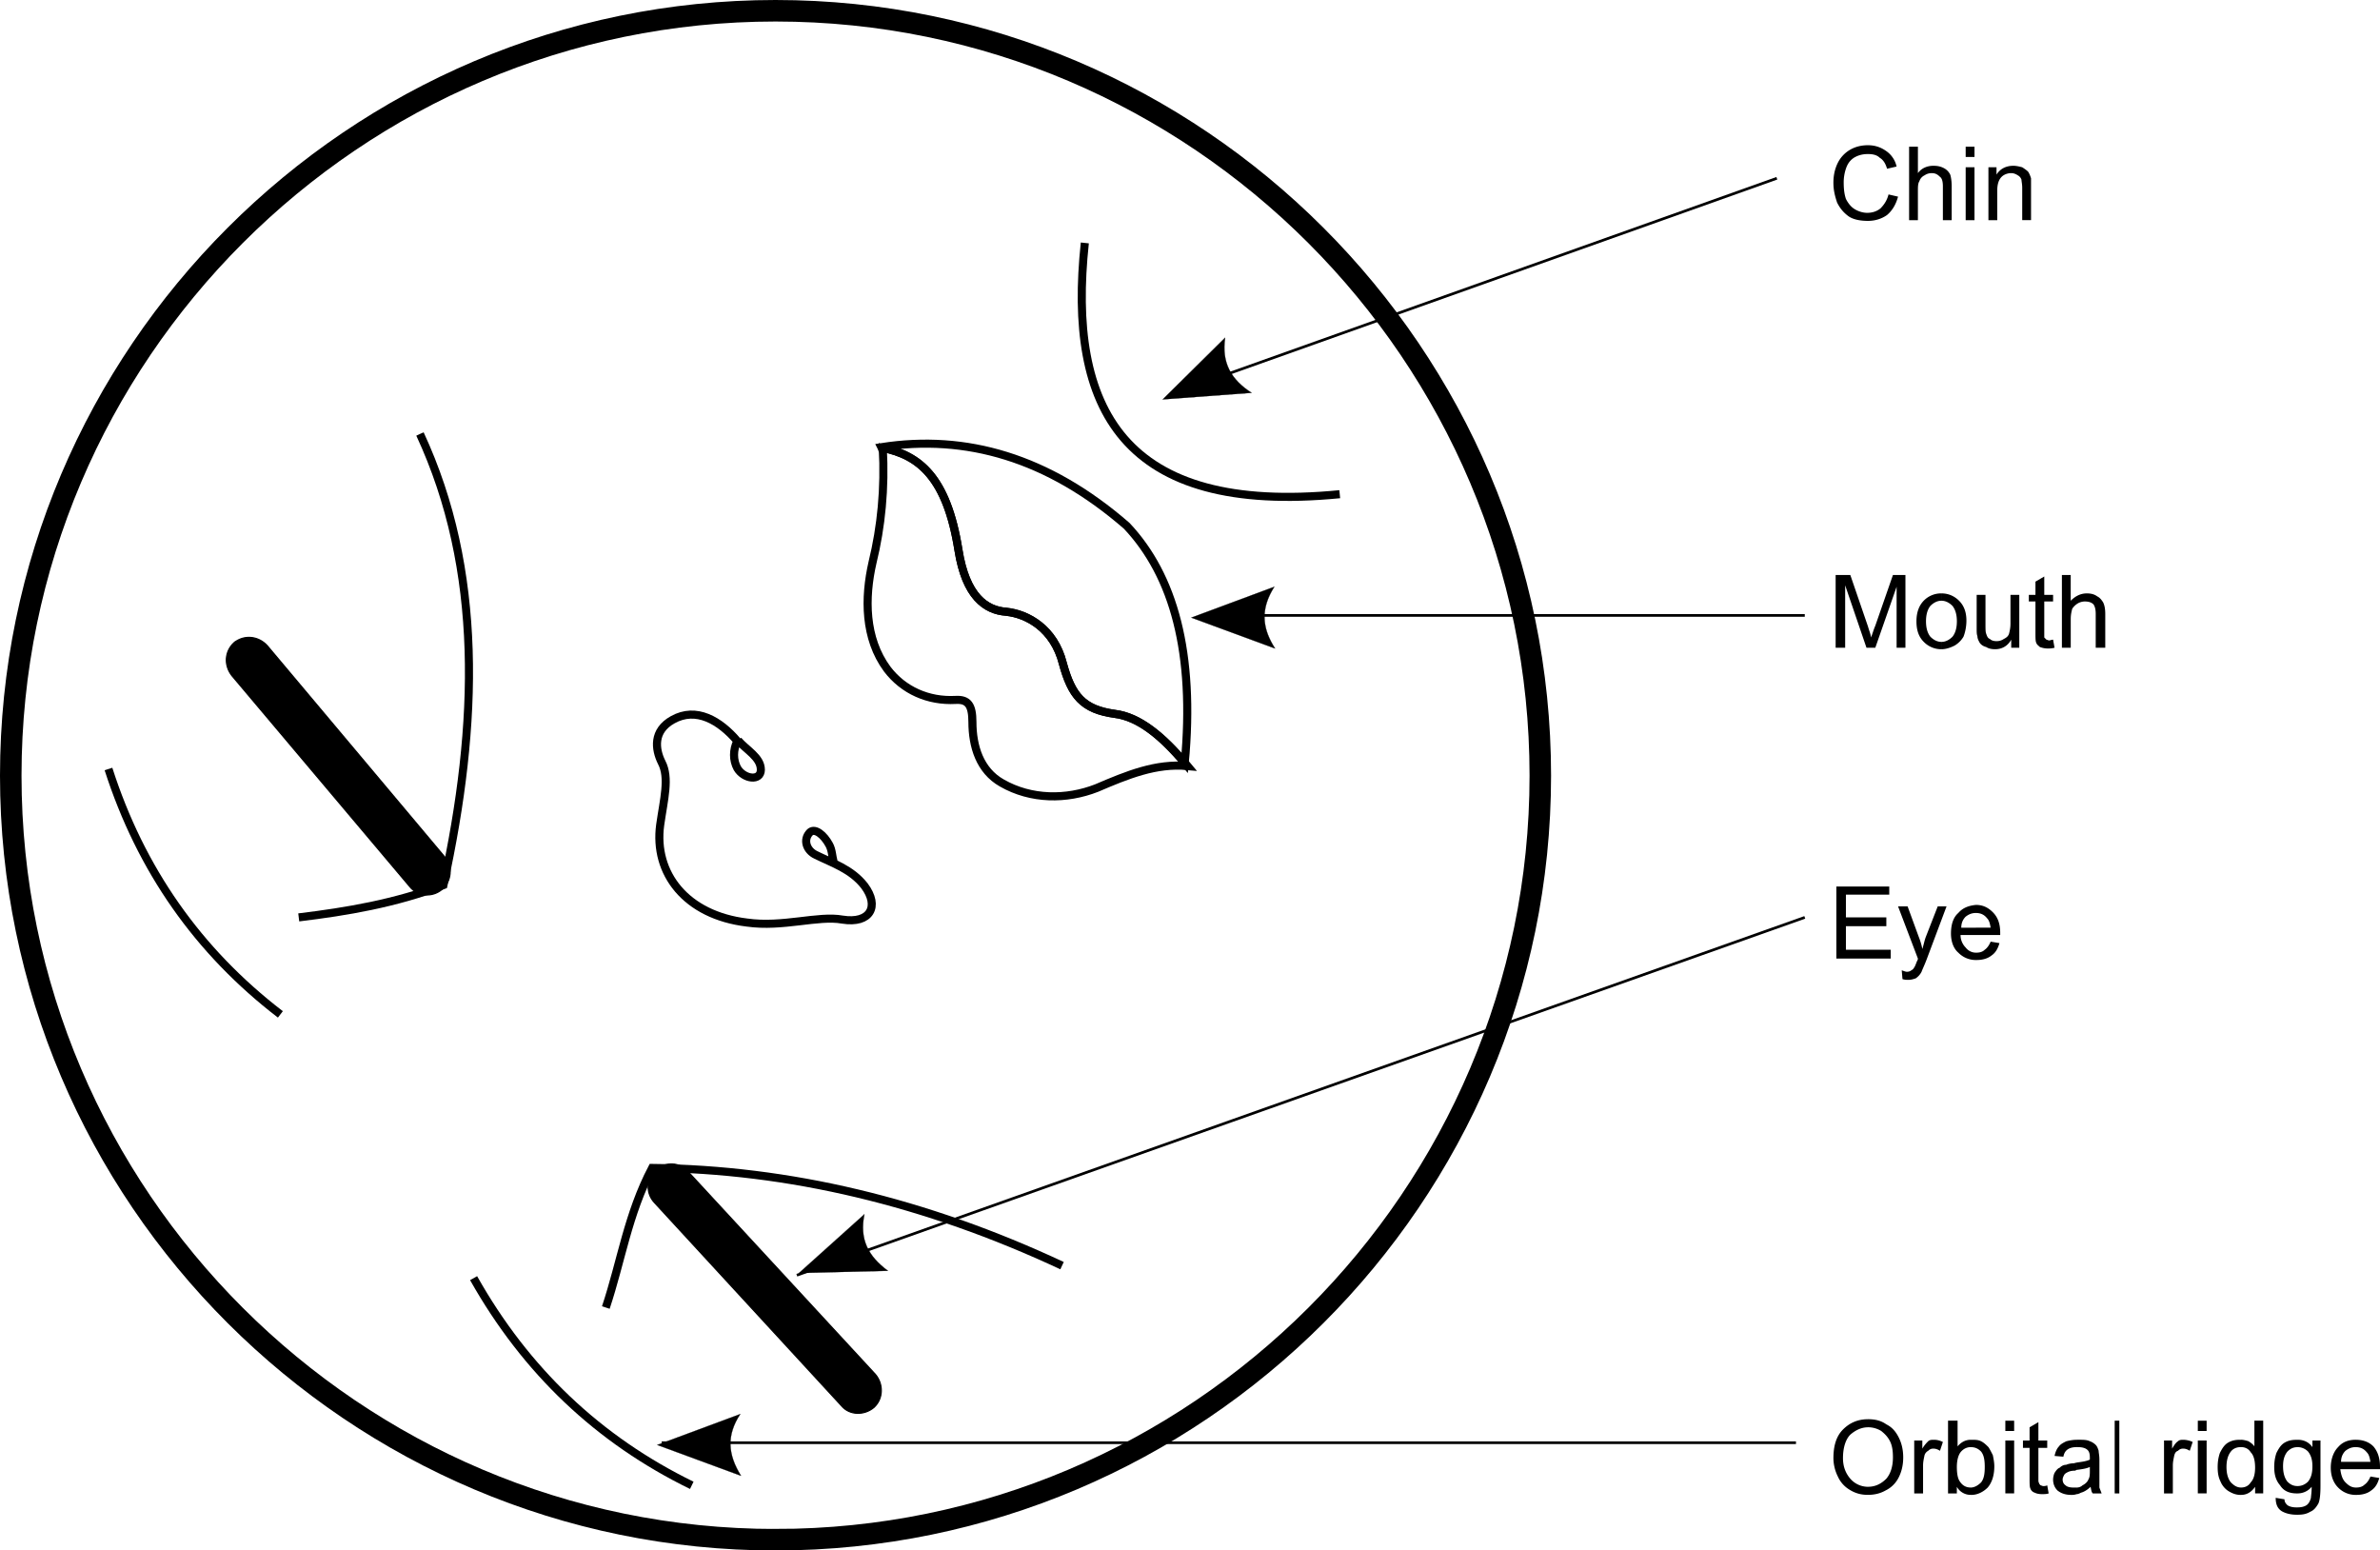 <svg version="1.1" xmlns="http://www.w3.org/2000/svg" x="0" y="0" width="327.464" height="213.309" viewBox="0 0 327.464 213.309" xml:space="preserve"><path d="M90.431 198.79l11.524 4.244c-1.819-2.932-2.022-5.559-.101-8.49l-11.423 4.246z"/><path fill="none" stroke="#000" stroke-width=".033" stroke-linecap="round" stroke-linejoin="round" d="M90.431 198.79l11.524 4.244c-1.819-2.932-2.022-5.559-.101-8.49l-11.423 4.246z"/><path d="M109.94 175.136l12.23-.302c-2.729-2.023-3.942-4.35-3.233-7.783l-8.997 8.085z"/><path fill="none" stroke="#000" stroke-width=".033" stroke-linecap="round" stroke-linejoin="round" d="M109.94 175.136l12.23-.302c-2.729-2.023-3.942-4.35-3.233-7.783l-8.997 8.085z"/><g fill="none" stroke="#000"><path stroke-width="2.96" d="M106.706 211.829c57.918 0 105.225-47.205 105.225-105.124S164.625 1.48 106.706 1.48 1.48 48.787 1.48 106.705s47.307 105.124 105.226 105.124z"/><path stroke-width="1.111" d="M114.69 118.531c-.202-.708-.202-1.617-.607-2.325-.707-1.313-1.92-2.324-2.628-1.717-1.011 1.01-.505 2.525.809 3.133 2.224 1.11 4.853 1.921 6.672 4.244 2.123 2.831.809 5.258-3.032 4.649-3.335-.606-8.188 1.111-13.141.404-8.39-1.012-12.837-6.772-11.927-13.443.505-3.538 1.314-6.469.202-8.592-.91-1.819-1.212-4.346 1.517-5.863 3.235-1.817 6.469.102 8.896 2.933-.607 1.213-.607 2.628 0 3.739.909 1.517 3.235 1.819 3.235.202 0-1.718-2.022-2.728-3.134-4.042"/></g><g><path fill="none" stroke="#000" stroke-width="1.111" d="M121.463 61.623c.303 5.559-.202 10.815-1.415 15.768-1.111 4.853-1.111 10.411 2.021 14.657 2.224 2.932 5.66 4.447 9.4 4.245 1.718-.102 2.325.708 2.325 3.033 0 3.334 1.011 6.67 4.042 8.389 4.043 2.325 8.896 2.325 13.04.708 4.246-1.819 8.186-3.438 12.535-3.033-3.337-4.042-6.672-6.771-10.006-7.176-4.449-.606-5.966-2.526-7.178-6.974-1.214-4.751-4.852-6.773-7.783-7.076-2.83-.202-5.559-2.123-6.571-8.491-1.615-10.108-5.457-13.04-10.41-14.05z"/></g><g><path fill="none" stroke="#000" stroke-width="1.111" d="M121.261 61.522c11.624-1.818 22.944 1.415 33.76 10.816 6.47 6.874 9.4 17.487 7.987 32.647-3.236-3.84-6.369-6.367-9.604-6.771-4.447-.607-5.964-2.527-7.176-6.975-1.214-4.751-4.852-6.773-7.783-7.076-2.83-.202-5.56-2.122-6.571-8.49-1.616-10.108-5.458-13.041-10.411-14.051v.403l-.202-.503z"/><path d="M32.208 88.409c1.416-1.112 3.336-.91 4.549.404l24.461 29.109c1.111 1.314.91 3.337-.404 4.448-1.314 1.112-3.335 1.012-4.448-.404l-24.46-29.009c-1.112-1.414-1.011-3.334.302-4.548"/><path fill="none" stroke="#000" stroke-width=".16" d="M32.208 88.409c1.416-1.112 3.336-.91 4.549.404l24.461 29.109c1.111 1.314.91 3.337-.404 4.448-1.314 1.112-3.335 1.012-4.448-.404l-24.46-29.009c-1.112-1.414-1.011-3.334.302-4.548z"/><path d="M90.229 160.985c1.314-1.213 3.335-1.11 4.447.202l25.775 27.898c1.112 1.314 1.112 3.334-.203 4.548-1.313 1.111-3.335 1.111-4.447-.202l-25.775-27.999c-1.211-1.312-1.111-3.335.203-4.447"/><path fill="none" stroke="#000" stroke-width=".16" d="M90.229 160.985c1.314-1.213 3.335-1.11 4.447.202l25.775 27.898c1.112 1.314 1.112 3.334-.203 4.548-1.313 1.111-3.335 1.111-4.447-.202l-25.775-27.999c-1.211-1.312-1.111-3.335.203-4.447z"/><path fill="none" stroke="#000" stroke-width="1.111" d="M14.924 105.795c4.447 13.847 12.332 25.066 23.653 33.762M65.162 175.844c7.176 12.737 17.184 22.237 30.02 28.503M41.104 126.212c6.67-.809 13.241-1.92 19.913-4.446 4.852-22.237 5.458-43.363-3.235-62.062M83.356 179.886c2.123-6.367 3.033-12.835 6.369-19.205 18.8.202 37.601 4.65 56.402 13.443"/><path d="M252.666 131.874v-9.907h7.277v1.113h-5.964v3.132h5.562v1.213h-5.562v3.236h6.166v1.213zM261.762 134.703l-.103-1.211c.305.1.506.201.709.201.305 0 .504-.103.606-.201a.798.798 0 0 0 .403-.404c.101-.103.201-.405.406-.911 0 0 .1-.101.1-.303l-2.729-7.177h1.313l1.516 4.145c.202.506.405 1.111.508 1.719.199-.606.303-1.213.504-1.719l1.617-4.145h1.213l-2.729 7.278c-.305.809-.605 1.413-.708 1.718a2.404 2.404 0 0 1-.81.909c-.303.101-.605.202-1.011.202-.198.001-.501.001-.805-.101M273.892 129.549l1.213.201c-.203.708-.505 1.312-1.111 1.718-.506.405-1.213.607-2.021.607h-.104v-1.013h.104c.404 0 .811-.1 1.111-.402.302-.202.606-.606.808-1.111m-2.023-5.054c1.014 0 1.721.405 2.327 1.01.706.708 1.013 1.619 1.013 2.831v.304h-3.34v-1.012h2.023c-.102-.605-.202-1.012-.506-1.313-.404-.506-.91-.708-1.518-.708v-1.112h.001zm0 7.581a3.336 3.336 0 0 1-2.425-1.013c-.706-.604-1.01-1.614-1.01-2.627 0-1.213.304-2.225 1.01-2.831.604-.705 1.415-1.01 2.425-1.11v1.11c-.604 0-1.01.202-1.412.506-.406.404-.606.91-.606 1.517h2.021v1.012h-2.121c0 .708.301 1.313.707 1.718.303.405.809.707 1.414.707v1.012h-.003zM257.012 195.25c1.01 0 1.819.202 2.526.708.811.403 1.313 1.012 1.717 1.818.404.809.608 1.721.608 2.729 0 1.011-.204 1.921-.608 2.729a3.943 3.943 0 0 1-1.818 1.819c-.707.406-1.516.605-2.425.605v-1.111c1.01 0 1.819-.403 2.526-1.111.605-.708.91-1.718.91-2.931 0-.91-.101-1.618-.404-2.224-.305-.605-.709-1.013-1.213-1.415a3.465 3.465 0 0 0-1.819-.507v-1.109zm-4.752 5.359c0-1.72.405-3.032 1.315-3.941.908-.91 2.021-1.416 3.437-1.416v1.111c-.91 0-1.72.403-2.427 1.012-.606.605-1.01 1.718-1.01 3.234 0 1.213.402 2.121 1.01 2.829a3.227 3.227 0 0 0 2.427 1.111v1.111c-.91 0-1.72-.199-2.527-.707a4.01 4.01 0 0 1-1.616-1.819 5.75 5.75 0 0 1-.609-2.525M263.378 205.461v-7.278h1.115v1.112c.301-.506.604-.811.805-1.012.205-.202.507-.202.811-.202.404 0 .811.102 1.214.302l-.403 1.214c-.305-.202-.605-.302-.912-.302-.303 0-.504.1-.707.302a1.04 1.04 0 0 0-.504.605c-.104.506-.202.912-.202 1.416v3.843h-1.217zM271.164 198.082h.103c.504 0 .909 0 1.313.202.402.201.707.506 1.01.808.203.304.404.708.606 1.111.101.506.202 1.012.202 1.518 0 1.214-.304 2.224-.91 2.931-.605.606-1.415 1.011-2.223 1.011h-.104v-1.011c.506 0 1.012-.304 1.416-.707.403-.506.506-1.214.506-2.121 0-.911-.103-1.619-.506-2.125-.404-.401-.81-.605-1.416-.605v-1.011h.003zm-1.92 7.379h-1.214v-10.009h1.313v3.537c.506-.606 1.113-.908 1.818-.908v1.01c-.506 0-1.01.204-1.412.708-.307.403-.506 1.111-.506 2.021 0 .81.1 1.414.301 1.82.404.705.912 1.009 1.617 1.009v1.011a2.16 2.16 0 0 1-1.918-1.111v.912h.001zM275.914 195.453h1.213v1.417h-1.213v-1.417zm0 2.729h1.213v7.277h-1.213v-7.277zM281.677 204.347l.199 1.114c-.303.1-.605.1-.91.1-.504 0-.807-.1-1.01-.202a.901.901 0 0 1-.604-.604c-.103-.202-.103-.708-.103-1.416v-4.146h-.91v-1.01h.91v-1.817l1.213-.71v2.527h1.215v1.01h-1.215v4.245c0 .305 0 .506.103.607 0 .102.101.202.2.302.104 0 .201.104.406.104.1-.001.302-.001.506-.104M287.639 204.551c-.404.404-.91.708-1.313.808-.201.104-.404.202-.605.202v-.908c.303 0 .605-.102.808-.306.404-.2.708-.504.81-.806.203-.307.203-.71.203-1.214v-.507c-.403.202-1.013.304-1.819.404v-1.012c.808-.101 1.416-.202 1.819-.403v-.303c0-.505-.103-.81-.305-1.011-.304-.306-.808-.406-1.415-.406h-.101v-1.01h.303c.607 0 1.113 0 1.518.202.303.1.605.304.808.506s.305.506.403.808c0 .304.103.607.103 1.214v3.842c.103.304.202.505.304.81h-1.213c-.205-.202-.205-.505-.308-.91m-1.92 1.01c-.304.103-.507.103-.71.103-.807 0-1.413-.201-1.92-.607-.402-.402-.604-.908-.604-1.514 0-.307.101-.71.202-.911.201-.303.402-.606.707-.708.202-.202.504-.404.91-.404.201-.102.605-.201 1.012-.201l.402-.103v1.012l-.202.103c-.507 0-.81.101-1.011.199-.201.104-.403.204-.506.406s-.201.403-.201.607c0 .302.1.604.404.806.2.204.606.306 1.112.306h.403l.002.906zm0-6.47c-.507 0-.909.102-1.214.304-.303.202-.506.506-.607 1.013l-1.211-.103c.1-.504.304-1.01.605-1.312.203-.304.604-.507 1.012-.708.402-.102.908-.202 1.415-.202v1.008z"/><path fill="none" stroke="#000" stroke-width=".639" d="M291.278 205.461v-10.008"/><path d="M297.748 205.461v-7.278h1.111v1.112c.305-.506.506-.811.811-1.012.199-.202.504-.202.707-.202.403 0 .908.102 1.312.302l-.404 1.214c-.302-.202-.604-.302-.906-.302-.305 0-.508.1-.709.302-.303.101-.405.304-.506.605-.102.506-.201.912-.201 1.416v3.843h-1.215zM302.397 195.453h1.212v1.417h-1.212v-1.417zm0 2.729h1.212v7.277h-1.212v-7.277zM310.281 205.461v-.91c-.504.708-1.111 1.111-1.922 1.111v-1.013c.506 0 1.012-.2 1.314-.707.404-.403.606-1.111.606-2.021 0-1.012-.202-1.72-.606-2.123-.303-.504-.81-.708-1.314-.708v-1.01c.307 0 .71.102 1.012.202.305.201.608.403.811.706v-3.537h1.212v10.009h-1.113zm-1.922.202h-.1c-.607 0-1.111-.201-1.617-.506s-.91-.811-1.111-1.315c-.305-.605-.404-1.211-.404-2.021 0-.706.101-1.313.303-1.921.304-.604.607-1.11 1.111-1.415.506-.303 1.012-.403 1.619-.403h.199v1.01h-.1c-.506 0-1.012.204-1.313.607-.405.504-.604 1.212-.604 2.122 0 .908.199 1.616.604 2.122.404.403.808.707 1.413.707v1.013zM316.142 207.38c.506 0 .912-.103 1.214-.302.304-.204.506-.608.606-1.013 0-.201.102-.708.102-1.518a2.49 2.49 0 0 1-1.922.912v-1.012c.506 0 1.012-.202 1.418-.608.402-.504.605-1.111.605-2.121 0-.911-.203-1.518-.605-2.023a2.02 2.02 0 0 0-1.418-.604v-1.01c.811 0 1.518.302 2.023 1.01v-.908h1.11v6.268c0 1.211-.103 2.021-.304 2.425-.303.506-.605.911-1.111 1.11-.506.305-1.01.406-1.72.406l.002-1.012zm-3.03-1.313l1.211.202c0 .403.204.605.406.811.302.199.706.302 1.214.302h.199v1.012h-.1c-.91 0-1.617-.202-2.123-.506-.606-.406-.807-1.013-.807-1.821m3.03-.606h-.1c-1.013 0-1.819-.305-2.326-1.114-.604-.705-.807-1.516-.807-2.524 0-.707.1-1.314.301-1.922.305-.604.607-1.11 1.111-1.415.506-.303 1.012-.403 1.721-.403h.1v1.01c-.605 0-1.01.204-1.413.604-.406.507-.604 1.112-.604 2.023 0 .91.198 1.617.604 2.121.403.406.808.608 1.413.608v1.012zM326.151 203.134l1.212.203c-.199.708-.504 1.312-1.111 1.718-.504.406-1.211.607-2.021.607h-.103v-1.013h.103c.404 0 .81-.1 1.112-.402.302-.202.606-.605.808-1.113m-2.023-5.052c1.011 0 1.819.302 2.426.908.607.709.91 1.618.91 2.832v.303h-3.336v-1.01h2.021c-.102-.607-.202-1.013-.506-1.315-.404-.504-.91-.708-1.516-.708v-1.01h.001zm0 7.581a3.336 3.336 0 0 1-2.426-1.013c-.606-.604-1.011-1.517-1.011-2.729 0-1.214.403-2.224 1.011-2.831.606-.708 1.414-1.01 2.426-1.01v1.01c-.604 0-1.012.204-1.414.506-.404.406-.608.91-.608 1.519h2.022v1.01h-2.123c.101.81.305 1.415.709 1.818.402.403.81.707 1.414.707v1.013zM163.917 84.972l11.523 4.246c-1.819-2.83-2.022-5.458-.103-8.49l-11.42 4.244z"/><path fill="none" stroke="#000" stroke-width=".033" stroke-linecap="round" stroke-linejoin="round" d="M163.917 84.972l11.523 4.246c-1.819-2.83-2.022-5.458-.103-8.49l-11.42 4.244z"/><path d="M159.976 54.951l12.23-.91c-2.83-1.819-4.146-4.146-3.64-7.581l-8.59 8.491z"/><path fill="none" stroke="#000" stroke-width=".033" stroke-linecap="round" stroke-linejoin="round" d="M159.976 54.951l12.23-.91c-2.83-1.819-4.146-4.146-3.64-7.581l-8.59 8.491z"/><path fill="none" stroke="#000" stroke-width="1.111" d="M149.26 33.421c-2.426 22.744 5.156 37.501 35.076 34.569"/><path d="M259.841 26.75l1.312.303c-.302 1.111-.806 1.92-1.514 2.527-.71.505-1.619.808-2.629.808-1.111 0-2.021-.202-2.627-.604-.709-.507-1.215-1.112-1.619-1.921-.303-.909-.506-1.718-.506-2.729 0-1.012.203-1.921.606-2.73.404-.808 1.011-1.414 1.718-1.818s1.518-.607 2.428-.607c1.01 0 1.818.305 2.527.811a3.488 3.488 0 0 1 1.414 2.123l-1.312.303c-.204-.707-.506-1.212-1.012-1.516-.405-.405-1.012-.506-1.617-.506-.811 0-1.416.202-1.922.506-.605.403-.909.908-1.111 1.516a5.888 5.888 0 0 0-.302 1.921c0 .91.1 1.617.302 2.223.305.607.708 1.113 1.212 1.416.506.304 1.113.505 1.72.505.707 0 1.313-.201 1.819-.605.507-.511.913-1.117 1.113-1.926M262.673 30.289V20.18h1.212v3.639c.506-.707 1.312-1.011 2.122-1.011.606 0 1.011.102 1.416.304.404.202.707.506.908.91.103.304.203.91.203 1.617v4.65h-1.213v-4.65c0-.606-.104-1.112-.404-1.312-.304-.304-.604-.507-1.112-.507-.404 0-.706.102-1.011.304a1.357 1.357 0 0 0-.707.81c-.203.303-.203.81-.203 1.313v4.044l-1.211-.002zM270.457 20.179h1.213v1.415h-1.213v-1.415zm0 2.832h1.213v7.278h-1.213v-7.278zM273.587 30.289V23.01h1.113v1.011c.506-.81 1.312-1.213 2.325-1.213.403 0 .808.102 1.212.202.305.202.607.405.809.606.203.303.304.606.404.909v5.763h-1.213V25.84c0-.506-.101-.91-.101-1.112a1.04 1.04 0 0 0-.507-.606c-.303-.202-.604-.304-.908-.304-.506 0-1.012.203-1.314.507-.404.403-.606 1.01-.606 1.92v4.044h-1.214zM252.566 89.117V79.11h2.02l2.428 7.076c.201.708.402 1.112.402 1.517.203-.404.306-.91.606-1.617l2.427-6.976h1.719v10.007h-1.213v-8.39l-2.933 8.39h-1.212l-2.934-8.593v8.593h-1.31zM267.119 81.637c1.012 0 1.819.404 2.428 1.01.707.708 1.012 1.619 1.012 2.73 0 .91-.202 1.718-.405 2.224-.303.505-.708.91-1.214 1.213-.605.304-1.212.505-1.818.505v-1.011c.606 0 1.112-.304 1.518-.707.402-.506.607-1.213.607-2.123s-.205-1.617-.607-2.123c-.404-.403-.91-.708-1.518-.708v-1.01h-.003zm-3.435 3.841c0-1.313.401-2.325 1.211-3.033a3.337 3.337 0 0 1 2.224-.808v1.01c-.604 0-1.111.305-1.516.708-.404.506-.605 1.213-.605 2.123s.201 1.617.605 2.123c.404.403.91.707 1.516.707v1.011a3.346 3.346 0 0 1-2.426-1.011c-.707-.707-1.009-1.617-1.009-2.83M276.723 89.117v-1.111c-.507.91-1.315 1.313-2.224 1.313-.506 0-.912-.101-1.215-.303-.402-.102-.707-.304-.908-.605-.101-.203-.305-.506-.305-.91-.102-.202-.102-.607-.102-1.112V81.84h1.213v4.042c0 .607 0 1.113.102 1.313.102.305.202.607.506.708.203.203.504.304.91.304.403 0 .707-.101 1.01-.304.404-.201.607-.403.709-.708.102-.403.201-.808.201-1.414v-3.942h1.213v7.277l-1.11.001zM282.485 88.005l.2 1.111c-.402.102-.708.102-.908.102-.506 0-.811-.102-1.111-.202-.203-.203-.405-.304-.506-.605-.102-.203-.102-.708-.102-1.416v-4.246h-.91v-.91h.91V80.02l1.213-.708v2.527h1.214v.91h-1.214v4.953l.303.303c.103 0 .203.102.403.102.103 0 .306-.102.508-.102M283.697 89.117V79.11h1.213v3.538c.606-.605 1.313-1.011 2.227-1.011.504 0 1.01.101 1.412.404.406.202.606.506.811.809.202.405.303.91.303 1.616v4.65h-1.313v-4.65c0-.605-.101-1.01-.304-1.313-.303-.303-.707-.403-1.211-.403-.306 0-.709.101-1.013.304a2.375 2.375 0 0 0-.708.707c-.102.405-.201.81-.201 1.416v3.941h-1.216z"/><path fill="none" stroke="#000" stroke-width=".37" d="M244.477 24.526l-80.56 28.708M248.319 84.669h-80.258M248.319 126.212L109.636 175.44M247.108 198.486H91.038"/></g></svg>